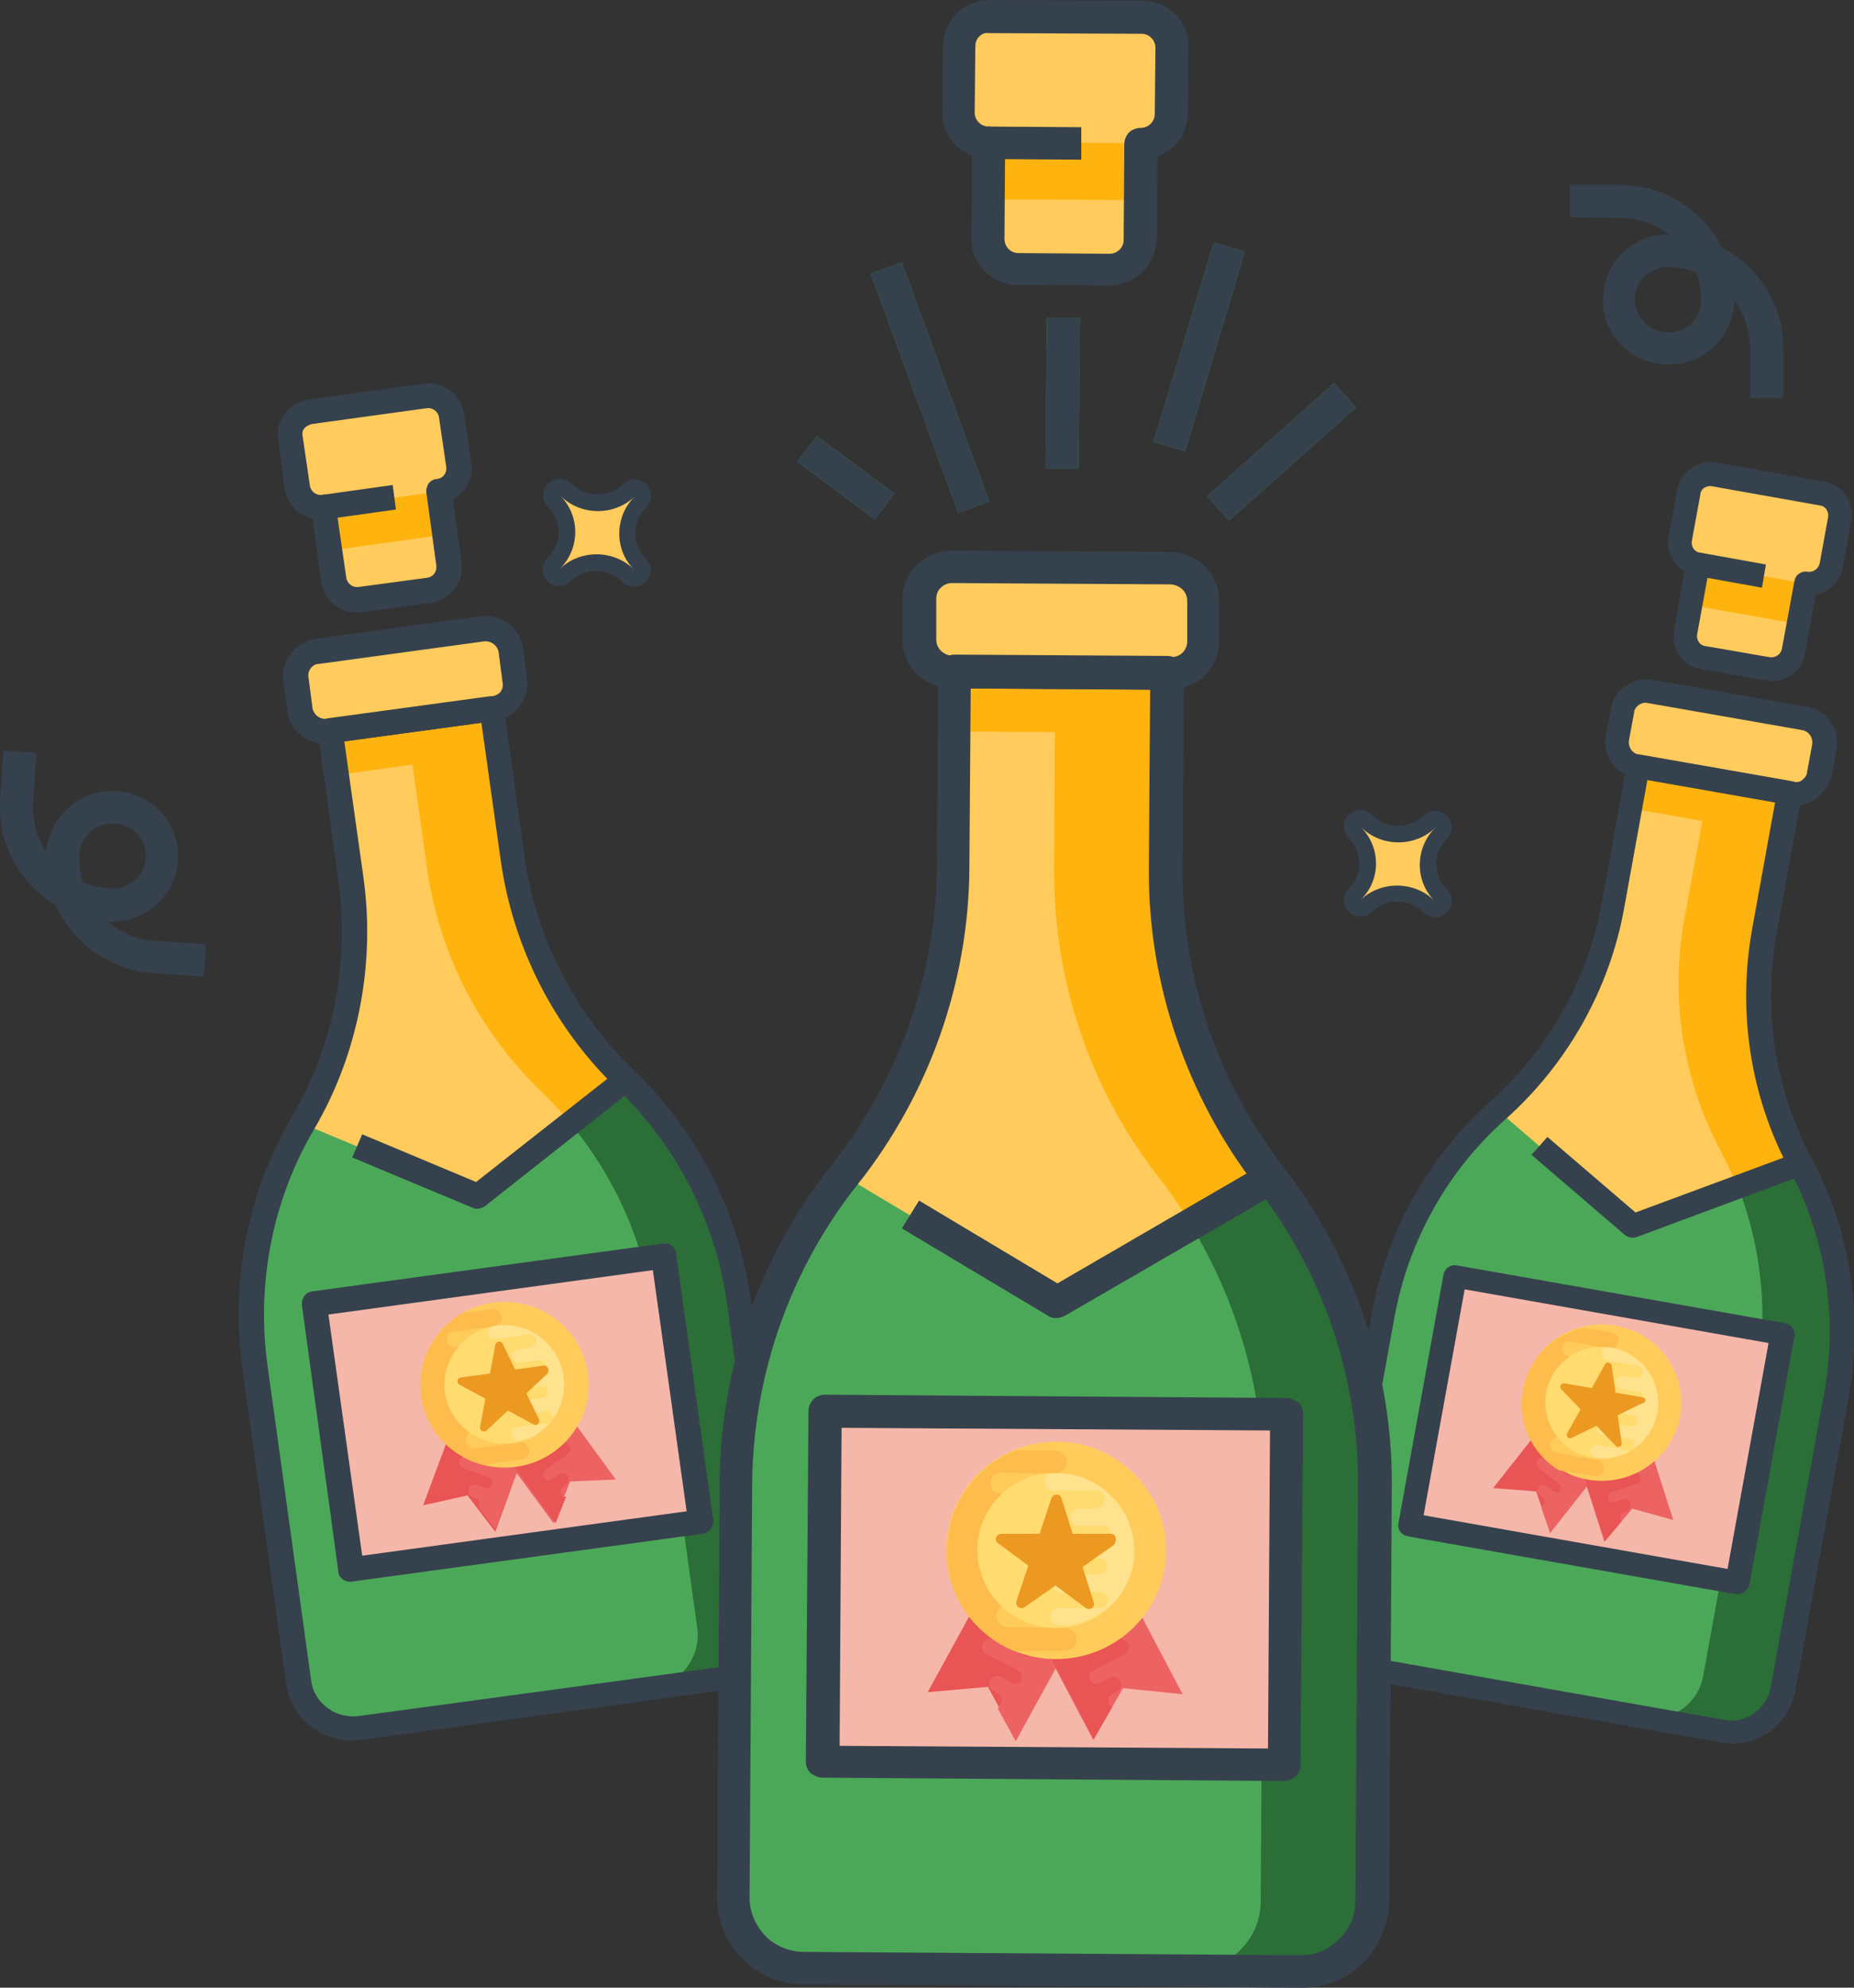 <?xml version="1.0" encoding="utf-8"?>
<!-- Generator: Adobe Illustrator 25.0.0, SVG Export Plug-In . SVG Version: 6.00 Build 0)  -->
<svg version="1.1" id="Layer_1" xmlns="http://www.w3.org/2000/svg" xmlns:xlink="http://www.w3.org/1999/xlink" x="0px" y="0px"
	 viewBox="0 0 280 300" style="enable-background:new 0 0 280 300;" xml:space="preserve">
<rect x="0" y="0" width="280" height="300" fill="#333333" stroke="none"/>
<style type="text/css">
	.st0{fill:#FFCB5C;}
	.st1{fill:#FFB30F;}
	.st2{fill:#4CA859;}
	.st3{fill:#2B6E37;}
	.st4{fill:#F5B7A9;}
	.st5{fill:#35414D;}
	.st6{fill:#E95454;}
	.st7{fill:#ED6362;}
	.st8{fill:#FFCC5B;}
	.st9{fill:#FDBC4B;}
	.st10{fill:#FFDB70;}
	.st11{opacity:0.2;fill:#FFFFFF;enable-background:new    ;}
	.st12{fill:#EC9922;}
	.st13{fill:#399349;}
</style>
<g>
	<g>
		<path id="XMLID_138_" class="st0" d="M266.4,140.7l3.8-21l-22.8-4l-3.8,21c-2.2,11.9-8.3,22.8-17.4,30.9
			c-9.1,8.1-15.2,19-17.4,30.9l-8.1,44.6c-0.8,4.1,2,8.1,6.2,8.9l53.2,9.4c4.2,0.7,8.2-2,9-6.2l8.1-44.6c2.2-11.9,0.3-24.2-5.4-35
			C266.2,164.9,264.2,152.6,266.4,140.7L266.4,140.7z"/>
		<path id="XMLID_137_" class="st1" d="M249.4,104.4l-3.2,17.6l10.9,1.9l-2.7,14.7c-2.2,11.9-0.3,24.2,5.4,35
			c5.7,10.7,7.6,23,5.4,35l-8.1,44.6c-0.8,4.1-4.8,6.9-9,6.2l12,2.1c4.2,0.7,8.2-2,9-6.2l8.1-44.6c2.2-11.9,0.3-24.2-5.4-35
			c-5.7-10.7-7.6-23-5.4-35L269,126l1.2-6.4l2-11.3L249.4,104.4z"/>
		<path id="XMLID_136_" class="st2" d="M208.8,198.5l-8.1,44.6c-0.8,4.1,2,8.1,6.2,8.9l53.2,9.4c4.2,0.7,8.2-2,9-6.2l8.1-44.6
			c2.2-11.9,0.3-24.2-5.4-35l-25.3,9.4l-20.4-17.5C217.1,175.7,211,186.6,208.8,198.5L208.8,198.5z"/>
		<path id="XMLID_135_" class="st3" d="M265.3,208.5l-8.1,44.6c-0.8,4.1-4.8,6.9-9,6.2l12,2.1c4.2,0.7,8.2-2,9-6.2l8.1-44.6
			c2.2-11.9,0.3-24.2-5.4-35l-9.4,3.5C266.1,188.5,267.1,198.6,265.3,208.5L265.3,208.5z"/>
		<path id="XMLID_134_" class="st4" d="M219.7,192.5l49.5,8.7l-6.8,37.5l-49.5-8.7L219.7,192.5z"/>
		<path id="XMLID_133_" class="st0" d="M275.2,74.5l-16.3-2.9c-1.8-0.3-3.5,0.9-3.8,2.6l-1.3,7.1c-0.3,1.8,0.9,3.5,2.7,3.8
			l-1.9,10.3c-0.3,1.8,0.9,3.5,2.7,3.8l9.8,1.7c1.8,0.3,3.5-0.9,3.8-2.6l1.9-10.3c1.8,0.3,3.5-0.9,3.8-2.6l1.3-7.1
			C278.2,76.5,277,74.8,275.2,74.5z"/>
		<path id="XMLID_132_" class="st1" d="M256.4,85.2l16.3,2.9l-1.1,6.1l-16.3-2.9L256.4,85.2z"/>
		<path id="XMLID_131_" class="st0" d="M270.5,119.7l-23.4-4.1c-2-0.3-3.2-2.2-2.9-4.1l0.8-4.3c0.3-1.9,2.2-3.2,4.2-2.9l23.4,4.1
			c2,0.3,3.2,2.2,2.9,4.1l-0.8,4.3C274.3,118.8,272.4,120.1,270.5,119.7z"/>
		<g id="XMLID_122_">
			<g id="XMLID_129_">
				<path id="XMLID_130_" class="st5" d="M267.1,261.5c-2.1,1.4-4.6,2-7.1,1.5l-53.3-9.4c-2.5-0.4-4.7-1.8-6.1-3.9
					c-1.5-2.1-2-4.6-1.5-7l8.1-44.6c2.2-12.3,8.6-23.6,17.9-31.9c8.8-7.8,14.7-18.4,16.8-29.9l3.8-21c0.2-1,1.1-1.6,2.1-1.4l22.8,4
					c1,0.2,1.6,1.1,1.5,2.1l-3.8,21c-2.1,11.5-0.2,23.5,5.3,33.8c5.9,11,7.8,23.8,5.6,36.1l-8.1,44.6
					C270.5,257.9,269.1,260.1,267.1,261.5L267.1,261.5z M248.8,117.7l-3.5,19.3c-2.2,12.3-8.6,23.6-17.9,31.9
					c-8.8,7.8-14.7,18.4-16.8,29.9l-8.1,44.6c-0.3,1.5,0.1,3.1,1,4.4c0.9,1.3,2.3,2.2,3.8,2.4l53.2,9.4c1.6,0.3,3.1-0.1,4.4-1
					s2.2-2.2,2.5-3.8l8.1-44.6c2.1-11.5,0.2-23.5-5.3-33.8c-5.9-11-7.8-23.8-5.6-36.1l3.5-19.3L248.8,117.7z"/>
			</g>
			<g id="XMLID_127_">
				<path id="XMLID_128_" class="st5" d="M274.2,120.6c-1.1,0.8-2.6,1.1-4,0.9l-23.3-4.1c-2.9-0.5-4.9-3.3-4.4-6.2l0.8-4.3
					c0.5-2.9,3.4-4.8,6.3-4.3l23.4,4.1c2.9,0.5,4.9,3.3,4.4,6.2l-0.8,4.3C276.1,118.6,275.3,119.8,274.2,120.6z M247.5,106.4
					c-0.4,0.3-0.7,0.7-0.7,1.1l-0.8,4.3c-0.1,1,0.5,1.9,1.5,2.1l23.4,4.1c0.5,0.1,1,0,1.3-0.3c0.4-0.3,0.7-0.7,0.7-1.1l0.8-4.3
					c0.1-1-0.5-1.9-1.5-2.1l-23.4-4.1C248.4,106,247.9,106.1,247.5,106.4z"/>
			</g>
			<g id="XMLID_125_">
				<path id="XMLID_126_" class="st5" d="M263.4,240.3c-0.4,0.3-0.9,0.4-1.3,0.3l-49.4-8.7c-0.5-0.1-0.9-0.3-1.2-0.7
					c-0.3-0.4-0.4-0.9-0.3-1.3l6.8-37.5c0.2-1,1.1-1.6,2.1-1.4l49.4,8.7c0.5,0.1,0.9,0.3,1.2,0.7s0.4,0.9,0.3,1.3l-6.8,37.5
					C264.1,239.6,263.8,240,263.4,240.3z M215,228.7l45.9,8.1l6.2-34.1l-45.9-8.1L215,228.7z"/>
			</g>
			<g id="XMLID_123_">
				<path id="XMLID_124_" class="st5" d="M272.5,177.3l-25.3,9.4c-0.6,0.2-1.3,0.1-1.8-0.3l-14.1-12.1l2.4-2.7L247,183l24.3-9
					L272.5,177.3z"/>
			</g>
		</g>
		<g id="XMLID_120_">
			<path id="XMLID_121_" class="st5" d="M270.5,101.9c-1.1,0.7-2.4,1.1-3.8,0.8l-9.8-1.7c-2.8-0.5-4.6-3.1-4.1-5.9l1.6-8.9
				c-1.8-1-2.8-3.1-2.4-5.2l1.3-7.1c0.5-2.7,3.2-4.6,5.9-4.1l16.3,2.9c2.8,0.5,4.6,3.1,4.1,5.9l-1.3,7.1c-0.4,2.1-2.1,3.7-4.1,4.1
				l-1.6,8.9C272.4,100,271.6,101.2,270.5,101.9z M257.4,73.6c-0.3,0.2-0.6,0.6-0.6,1l-1.3,7.1c-0.1,0.8,0.4,1.6,1.2,1.7
				c0.5,0.1,0.9,0.3,1.2,0.7c0.3,0.4,0.4,0.9,0.3,1.3l-1.9,10.4c-0.1,0.8,0.4,1.6,1.2,1.7l9.8,1.7c0.8,0.1,1.6-0.4,1.8-1.2l1.9-10.3
				c0.1-0.4,0.3-0.9,0.7-1.1c0.4-0.3,0.9-0.4,1.3-0.3c0.8,0.1,1.6-0.4,1.8-1.2l1.3-7.1c0.1-0.8-0.4-1.6-1.2-1.7l-16.3-2.9
				C258.2,73.3,257.8,73.4,257.4,73.6z"/>
		</g>
		<g id="XMLID_118_">
			<path id="XMLID_119_" class="st5" d="M256.7,83.4l10,1.8l-0.6,3.5l-10-1.8L256.7,83.4z"/>
		</g>
		<g>
			<polygon class="st6" points="234.9,212.7 225.5,224.6 232,225.1 234.1,231.2 243.5,219.4 			"/>
			<g>
				<path class="st7" d="M233.1,227.1c0.3-0.4,0.2-0.9-0.2-1.2l-0.4-0.3c-0.4-0.3-0.4-0.8-0.1-1.2c0.3-0.4,0.9-0.4,1.2-0.1l1,0.8
					c0.3,0.2,0.8,0.2,1-0.1l0,0c0.3-0.3,0.2-0.8-0.1-1l-3.1-2.4c-0.4-0.3-0.5-0.8-0.2-1.2c0.3-0.4,0.9-0.5,1.3-0.2l2.9,2.2
					c0.3,0.2,0.8,0.2,1-0.1l0,0l0,0c0.3-0.3,0.2-0.8-0.1-1.1l-1.6-1.2c-0.4-0.3-0.5-0.8-0.2-1.2c0.3-0.4,0.9-0.5,1.3-0.2l1.8,1.4
					c0.3,0.3,0.8,0.2,1.1-0.2c0,0,0,0,0,0c0,0,0,0,0,0c0.3-0.3,0.2-0.8-0.1-1.1l-1.9-1.5c-0.4-0.3-0.5-0.8-0.2-1.2
					c0.3-0.4,0.9-0.5,1.3-0.2l4.7,3.7l-9.4,11.9l-1.3-3.8C232.9,227.3,233,227.2,233.1,227.1z"/>
				<polygon class="st7" points="248.1,215 252.7,229.4 246.5,227.7 242.3,232.7 237.7,218.3 				"/>
			</g>
			<path class="st6" d="M244.7,229.2c-0.1-0.5,0.2-0.9,0.6-1.1l0.4-0.1c0.4-0.2,0.7-0.6,0.5-1.1c-0.1-0.5-0.6-0.7-1.1-0.6l-1.3,0.4
				c-0.4,0.1-0.8-0.1-0.9-0.5l0-0.1c-0.1-0.4,0.1-0.8,0.4-0.9l3.8-1.2c0.5-0.1,0.8-0.6,0.6-1.1c-0.1-0.5-0.6-0.8-1.1-0.6l-3.5,1.1
				c-0.4,0.1-0.8-0.1-0.9-0.5l0,0l0,0c-0.1-0.4,0.1-0.8,0.5-1l2-0.6c0.5-0.1,0.8-0.6,0.6-1.1c-0.1-0.5-0.6-0.8-1.1-0.6l-2.2,0.7
				c-0.4,0.1-0.8-0.1-0.9-0.5c0,0,0,0,0,0c0,0,0,0,0,0c-0.1-0.4,0.1-0.8,0.5-1l2.3-0.7c0.5-0.1,0.7-0.6,0.6-1.1
				c-0.1-0.5-0.6-0.8-1.1-0.6l-5.7,1.8l4.7,14.4l2.6-3.1C244.8,229.4,244.7,229.3,244.7,229.2z"/>
			<ellipse class="st8" cx="241.9" cy="211.7" rx="12" ry="11.8"/>
			<path class="st9" d="M243.7,210.7l-7.5-1.3c-0.6-0.1-1-0.7-0.9-1.2l0-0.1l0,0c0.1-0.6,0.7-1,1.3-0.9l5.2,0.9
				c0.7,0.1,1.4-0.3,1.5-0.9c0.2-0.7-0.3-1.4-1-1.5l-5.5-1c-0.6-0.1-1-0.7-0.8-1.3c0,0,0,0,0,0s0,0,0,0c0.1-0.6,0.6-1,1.2-0.9l5.7,1
				c0.7,0.1,1.4-0.3,1.5-0.9c0.2-0.7-0.3-1.4-1-1.5l-4.2-0.7c-4.6,1-8.4,4.6-9.2,9.5c-0.9,4.9,1.4,9.5,5.4,12l5.3,0.9
				c0.7,0.1,1.4-0.3,1.5-0.9c0.2-0.7-0.3-1.4-1-1.5l-6.1-1.1c-0.7-0.1-1.2-0.8-1-1.5c0.2-0.7,0.9-1.1,1.5-0.9l2.4,0.4
				c0.7,0.1,1.3-0.3,1.4-1c0.1-0.7-0.3-1.3-1-1.5l-3.6-0.6c-0.6-0.1-1-0.7-0.9-1.2l0-0.1c0.1-0.6,0.6-1,1.2-0.9l7.9,1.4
				c0.7,0.1,1.4-0.3,1.5-0.9C244.9,211.5,244.4,210.8,243.7,210.7z"/>
			<path class="st10" d="M240.4,220c-4.6-0.8-7.7-5.2-6.9-9.8c0.8-4.6,5.3-7.6,9.9-6.8c4.6,0.8,7.7,5.2,6.9,9.8
				C249.4,217.8,245,220.8,240.4,220z"/>
			<path class="st11" d="M250.3,213.2c0.8-4.4-2.1-8.6-6.4-9.7l-0.8-0.1c-0.5-0.1-1,0.2-1.2,0.7c-0.1,0.5,0.2,1.1,0.8,1.2l4.6,0.8
				c0.5,0.1,0.9,0.6,0.8,1.2c-0.1,0.5-0.7,0.8-1.2,0.7l-1.8-0.3c-0.5-0.1-1,0.3-1.1,0.8c-0.1,0.5,0.3,1,0.8,1.1l2.7,0.5
				c0.4,0.1,0.7,0.5,0.7,0.9l0,0.1c0,0.4-0.5,0.7-0.9,0.7l-6-1.1c-0.5-0.1-1.1,0.2-1.2,0.7c-0.1,0.5,0.2,1.1,0.8,1.2l5.7,1
				c0.4,0.1,0.7,0.5,0.7,0.9l0,0.1l0,0c-0.1,0.5-0.5,0.8-1,0.7l-3.9-0.7c-0.5-0.1-1.1,0.2-1.2,0.7c-0.1,0.5,0.2,1.1,0.8,1.2l4.2,0.7
				c0.5,0.1,0.7,0.5,0.6,1c0,0,0,0,0,0s0,0,0,0c-0.1,0.5-0.5,0.8-1,0.7l-4.4-0.8c-0.5-0.1-1,0.2-1.2,0.7c-0.1,0.5,0.2,1.1,0.8,1.2
				l1.2,0.2C246.1,220,249.6,217.2,250.3,213.2z"/>
			<path class="st12" d="M248.1,210.9l-4.1-0.7l-0.6-4.1c-0.1-0.5-0.8-0.6-1-0.2l-2,3.6l-4.1-0.7c-0.5-0.1-0.9,0.5-0.5,0.9l2.9,3
				l-2,3.6c-0.3,0.5,0.2,1,0.7,0.7l3.7-1.8l2.9,3c0.4,0.4,1,0.1,0.9-0.5l-0.6-4.1l3.7-1.8C248.7,211.7,248.6,211,248.1,210.9z"/>
		</g>
	</g>
	<g>
		<path id="XMLID_117_" class="st0" d="M77.3,129.4l-3.1-22.5l-24.3,3.4l3.1,22.5c1.8,12.7-0.8,25.7-7.3,36.8
			c-6.5,11.1-9,24.1-7.3,36.8l6.6,47.6c0.6,4.4,4.8,7.5,9.2,6.9l56.8-7.7c4.5-0.6,7.6-4.7,7-9.1l-6.6-47.6
			c-1.8-12.7-7.8-24.5-17.1-33.5C85.1,153.9,79.1,142.1,77.3,129.4L77.3,129.4z"/>
		<path id="XMLID_116_" class="st1" d="M48.1,98.2l2.6,18.8l11.6-1.6l2.2,15.7c1.8,12.7,7.8,24.5,17.1,33.5
			c9.3,9,15.3,20.7,17.1,33.5l6.6,47.6c0.6,4.4-2.5,8.5-7,9.1l12.8-1.7c4.5-0.6,7.6-4.7,7-9.1l-6.6-47.6
			c-1.8-12.7-7.8-24.5-17.1-33.5s-15.3-20.7-17.1-33.5l-2.2-15.7l-1-6.8l-1.7-12L48.1,98.2z"/>
		<path id="XMLID_115_" class="st2" d="M38.5,206.3l6.6,47.6c0.6,4.4,4.8,7.5,9.2,6.9l56.8-7.7c4.5-0.6,7.6-4.7,7-9.1l-6.6-47.6
			c-1.8-12.7-7.8-24.5-17.1-33.5l-22.3,17.7l-26.4-11C39.2,180.7,36.6,193.6,38.5,206.3L38.5,206.3z"/>
		<path id="XMLID_114_" class="st3" d="M98.7,198.1l6.6,47.6c0.6,4.4-2.5,8.5-7,9.1l12.8-1.7c4.5-0.6,7.6-4.7,7-9.1l-6.6-47.6
			c-1.8-12.7-7.8-24.5-17.1-33.5l-8.3,6.6C92.9,177.7,97.3,187.6,98.7,198.1L98.7,198.1z"/>
		<path id="XMLID_113_" class="st4" d="M47.4,196.7l52.8-7.2l5.6,40.1L53,236.8L47.4,196.7z"/>
		<path id="XMLID_112_" class="st0" d="M64.2,59.8l-17.4,2.4c-1.9,0.3-3.3,2-3,3.9l1,7.6c0.3,1.9,2,3.2,3.9,3l1.5,11
			c0.3,1.9,2,3.2,3.9,3l10.5-1.4c1.9-0.3,3.3-2,3-3.9l-1.5-11c1.9-0.3,3.3-2,3-3.9l-1.1-7.5C67.9,60.9,66.2,59.5,64.2,59.8z"/>
		<path id="XMLID_111_" class="st1" d="M48.8,76.6l17.4-2.4l0.9,6.5l-17.4,2.4L48.8,76.6z"/>
		<path id="XMLID_110_" class="st0" d="M74.5,106.9l-24.9,3.4c-2.1,0.3-4-1.1-4.3-3.2l-0.6-4.6c-0.3-2.1,1.2-3.9,3.2-4.2l24.9-3.4
			c2.1-0.3,4,1.1,4.3,3.2l0.6,4.6C78,104.7,76.6,106.6,74.5,106.9z"/>
		<g id="XMLID_101_">
			<g id="XMLID_108_">
				<path id="XMLID_109_" class="st5" d="M118.1,251c-1.6,2.1-4,3.5-6.7,3.8l-56.8,7.8c-2.7,0.4-5.3-0.3-7.5-1.9
					c-2.2-1.6-3.5-4-3.9-6.6l-6.6-47.6c-1.8-13.1,0.8-26.6,7.5-38c6.3-10.7,8.7-23.4,7-35.6L48,110.5c-0.1-1.1,0.6-2,1.6-2.1
					l24.3-3.3c1.1-0.1,2,0.6,2.2,1.6l3.1,22.5c1.7,12.2,7.6,23.8,16.6,32.4c9.6,9.2,15.8,21.5,17.6,34.6l6.6,47.6
					C120.4,246.3,119.7,248.9,118.1,251L118.1,251z M52,111.9l2.9,20.6c1.8,13.1-0.8,26.6-7.5,38c-6.3,10.7-8.7,23.4-7,35.6
					l6.6,47.6c0.2,1.6,1.1,3.1,2.5,4.1c1.3,1,3,1.4,4.7,1.2l56.8-7.7c1.7-0.2,3.1-1.1,4.2-2.4c1-1.3,1.5-3,1.2-4.6l-6.6-47.6
					c-1.7-12.2-7.6-23.8-16.6-32.4c-9.6-9.2-15.8-21.5-17.6-34.6l-2.9-20.6L52,111.9z"/>
			</g>
			<g id="XMLID_106_">
				<path id="XMLID_107_" class="st5" d="M78.5,106.6c-0.9,1.1-2.2,2-3.8,2.2l-24.9,3.4c-3.1,0.4-6-1.8-6.4-4.8l-0.6-4.6
					c-0.4-3.1,1.8-5.9,4.9-6.4L72.6,93c3.1-0.4,6,1.8,6.4,4.8l0.6,4.6C79.8,104,79.4,105.4,78.5,106.6z M46.9,100.9
					c-0.3,0.4-0.4,0.9-0.3,1.4l0.6,4.6c0.2,1,1.1,1.7,2.2,1.6l24.9-3.4c0.5-0.1,1-0.3,1.3-0.7c0.3-0.4,0.4-0.9,0.3-1.4l-0.6-4.6
					c-0.2-1-1.1-1.7-2.2-1.6l-24.9,3.4C47.6,100.2,47.2,100.5,46.9,100.9z"/>
			</g>
			<g id="XMLID_104_">
				<path id="XMLID_105_" class="st5" d="M107.3,230.8c-0.3,0.4-0.8,0.7-1.3,0.7l-52.8,7.2c-0.5,0.1-1,0-1.4-0.3
					c-0.4-0.3-0.7-0.7-0.7-1.2L45.6,197c-0.1-1.1,0.6-2,1.6-2.1l52.8-7.2c0.5-0.1,1,0,1.4,0.3s0.7,0.7,0.7,1.2l5.6,40.1
					C107.8,229.9,107.6,230.4,107.3,230.8z M54.7,234.8l49-6.7l-5.1-36.4l-49,6.7L54.7,234.8z"/>
			</g>
			<g id="XMLID_102_">
				<path id="XMLID_103_" class="st5" d="M95.6,164.4L73.3,182c-0.6,0.4-1.3,0.6-1.9,0.3l-18.2-7.6l1.5-3.5l17.2,7.2l21.5-16.9
					L95.6,164.4z"/>
			</g>
		</g>
		<g id="XMLID_99_">
			<path id="XMLID_100_" class="st5" d="M68.6,88.9C67.8,90,66.5,90.8,65,91l-10.4,1.4c-2.9,0.4-5.7-1.7-6.1-4.6l-1.3-9.5
				c-2.1-0.5-3.8-2.2-4.2-4.5L42,66.3c-0.4-2.9,1.7-5.6,4.6-6L64,57.9c2.9-0.4,5.7,1.7,6.1,4.6l1.1,7.5c0.3,2.3-0.9,4.4-2.8,5.4
				l1.3,9.5C69.9,86.4,69.5,87.8,68.6,88.9z M46,64.6c-0.3,0.3-0.4,0.8-0.3,1.2l1.1,7.5c0.1,0.8,0.9,1.5,1.8,1.4
				c0.5-0.1,1,0,1.4,0.3c0.4,0.3,0.7,0.7,0.7,1.2l1.6,11c0.1,0.8,0.9,1.5,1.8,1.4l10.4-1.4c0.9-0.1,1.5-0.9,1.4-1.8l-1.5-11
				c-0.1-0.5,0.1-1,0.3-1.4c0.3-0.4,0.8-0.7,1.3-0.7c0.9-0.1,1.5-0.9,1.4-1.8L66.3,63c-0.1-0.8-0.9-1.5-1.8-1.4L47.1,64
				C46.7,64.1,46.3,64.3,46,64.6z"/>
		</g>
		<g id="XMLID_97_">
			<path id="XMLID_98_" class="st5" d="M48.6,74.7l10.7-1.5l0.5,3.7l-10.7,1.5L48.6,74.7z"/>
		</g>
		<g>
			<polygon class="st6" points="69.5,212.2 63.9,227.2 70.6,225.7 74.8,231.2 80.3,216.1 			"/>
			<g>
				<path class="st7" d="M72.4,227.3c0.1-0.5-0.1-1-0.6-1.2l-0.5-0.2c-0.5-0.2-0.7-0.7-0.5-1.2c0.2-0.5,0.7-0.7,1.2-0.6l1.3,0.5
					c0.4,0.1,0.9-0.1,1-0.5l0-0.1c0.2-0.4,0-0.8-0.4-1l-3.9-1.4c-0.5-0.2-0.8-0.7-0.6-1.2c0.2-0.5,0.7-0.8,1.2-0.6l3.6,1.3
					c0.4,0.1,0.9-0.1,1-0.5l0-0.1l0,0c0.2-0.4-0.1-0.9-0.5-1l-2-0.7c-0.5-0.2-0.8-0.7-0.6-1.2c0.2-0.5,0.7-0.8,1.2-0.6l2.3,0.8
					c0.4,0.2,0.9-0.1,1-0.5c0,0,0,0,0,0c0,0,0,0,0,0c0.2-0.4,0-0.9-0.4-1l-2.4-0.9c-0.5-0.2-0.8-0.7-0.6-1.2
					c0.2-0.5,0.7-0.8,1.2-0.6l6,2.2l-5.6,15l-2.6-3.4C72.3,227.6,72.4,227.5,72.4,227.3z"/>
				<polygon class="st7" points="83.5,210.3 93,223.3 86.1,223.6 83.6,229.9 74.1,217 				"/>
			</g>
			<path class="st6" d="M84.8,225.6c-0.3-0.4-0.1-1,0.3-1.3l0.4-0.3c0.4-0.3,0.5-0.9,0.2-1.3c-0.3-0.4-0.9-0.5-1.3-0.2l-1.1,0.8
				c-0.4,0.2-0.8,0.2-1.1-0.2l0-0.1c-0.3-0.3-0.2-0.8,0.1-1.1l3.4-2.4c0.4-0.3,0.6-0.9,0.3-1.3c-0.3-0.4-0.9-0.6-1.3-0.2l-3.1,2.2
				c-0.4,0.2-0.8,0.2-1.1-0.2l0,0l0,0c-0.3-0.4-0.2-0.9,0.2-1.1l1.8-1.3c0.4-0.3,0.6-0.9,0.3-1.3c-0.3-0.4-0.9-0.6-1.3-0.2l-2,1.4
				c-0.4,0.3-0.9,0.2-1.1-0.2c0,0,0,0,0,0c0,0,0,0,0,0c-0.3-0.4-0.2-0.9,0.1-1.1l2.1-1.5c0.4-0.3,0.6-0.9,0.3-1.3
				c-0.3-0.4-0.9-0.6-1.3-0.2l-5.2,3.7l9.5,13l1.6-4C85,225.9,84.9,225.8,84.8,225.6z"/>
			<ellipse class="st8" cx="76.2" cy="209" rx="12.7" ry="12.5"/>
			<path class="st9" d="M77.7,207.3l-8,1.1c-0.6,0.1-1.2-0.3-1.3-1l0-0.1l0,0c-0.1-0.6,0.4-1.2,1-1.3l5.5-0.8
				c0.7-0.1,1.3-0.7,1.2-1.5c-0.1-0.8-0.8-1.3-1.5-1.2l-5.8,0.8c-0.6,0.1-1.2-0.4-1.3-1c0,0,0,0,0,0c0,0,0,0,0,0
				c-0.1-0.6,0.3-1.2,1-1.3l6.1-0.8c0.7-0.1,1.3-0.7,1.2-1.4c-0.1-0.8-0.8-1.3-1.5-1.2l-4.5,0.6c-4.3,2.5-6.9,7.4-6.2,12.5
				c0.7,5.2,4.6,9.2,9.4,10.4l5.7-0.8c0.7-0.1,1.3-0.7,1.2-1.4c-0.1-0.8-0.8-1.3-1.5-1.2l-6.5,0.9c-0.8,0.1-1.5-0.4-1.5-1.2
				c-0.1-0.7,0.5-1.3,1.2-1.4l2.5-0.3c0.7-0.1,1.2-0.8,1.1-1.5c-0.1-0.7-0.8-1.2-1.5-1.1l-3.8,0.5c-0.6,0.1-1.2-0.3-1.3-1l0-0.1
				c-0.1-0.6,0.3-1.2,0.9-1.3L78,210c0.7-0.1,1.3-0.7,1.2-1.4C79.1,207.7,78.4,207.2,77.7,207.3z"/>
			<path class="st10" d="M77.4,217.8c-4.9,0.7-9.5-2.8-10.2-7.6s2.8-9.4,7.7-10.1c4.9-0.7,9.5,2.8,10.2,7.6S82.4,217.1,77.4,217.8z"
				/>
			<path class="st11" d="M85.1,207.7c-0.7-4.7-4.9-8.1-9.7-7.7l-0.8,0.1c-0.6,0.1-1,0.6-0.9,1.1c0.1,0.6,0.6,1,1.2,0.9l4.9-0.7
				c0.6-0.1,1.1,0.3,1.2,0.9c0,0.5-0.4,1-0.9,1.1l-1.9,0.3c-0.5,0.1-0.9,0.6-0.9,1.1c0.1,0.6,0.6,0.9,1.2,0.9l2.9-0.4
				c0.5-0.1,0.9,0.3,1,0.7l0,0.1c0.1,0.5-0.2,0.9-0.7,1l-6.4,0.9c-0.6,0.1-1,0.6-0.9,1.1c0.1,0.6,0.6,1,1.2,0.9l6.1-0.8
				c0.5-0.1,0.9,0.3,1,0.7l0,0.1l0,0c0.1,0.5-0.3,0.9-0.8,1l-4.2,0.6c-0.6,0.1-1,0.6-0.9,1.1c0.1,0.6,0.6,1,1.2,0.9l4.5-0.6
				c0.5-0.1,0.9,0.3,1,0.8c0,0,0,0,0,0s0,0,0,0c0.1,0.5-0.2,0.9-0.7,1l-4.7,0.6c-0.6,0.1-1,0.6-0.9,1.1c0.1,0.6,0.6,1,1.2,0.9
				l1.2-0.2C83.2,216,85.7,212,85.1,207.7z"/>
			<path class="st12" d="M82.2,206.1l-4.4,0.6l-1.9-3.9c-0.2-0.5-1-0.4-1.1,0.2l-0.8,4.3l-4.4,0.6c-0.6,0.1-0.7,0.8-0.2,1.1l3.9,2.1
				l-0.8,4.3c-0.1,0.5,0.6,0.9,1,0.5l3.2-3l3.9,2.1c0.5,0.3,1-0.3,0.8-0.8l-1.9-3.9l3.2-3C83,206.7,82.7,206.1,82.2,206.1z"/>
		</g>
	</g>
	<g>
		<g id="XMLID_95_">
			<path id="XMLID_96_" class="st5" d="M97.5,87.8c-1,1-2.5,1-3.5,0c-2.1-2.1-5.6-2.2-7.8-0.1c-1,1-2.5,1-3.5,0s-1-2.5,0-3.5
				c2.2-2.1,2.2-5.5,0.1-7.7c-1-1-1-2.5,0-3.5c1-1,2.5-1,3.5,0c2.1,2.1,5.6,2.2,7.8,0.1c1-1,2.5-1,3.5,0c1,1,1,2.5,0,3.5
				c-2.2,2.1-2.2,5.5-0.1,7.7C98.6,85.3,98.5,86.8,97.5,87.8z M89.3,81.2c0.6-0.1,1.1-0.1,1.7,0c-0.1-0.6-0.1-1.1,0-1.7
				c-0.6,0.1-1.1,0.1-1.7,0C89.4,80.1,89.4,80.7,89.3,81.2z"/>
		</g>
		<g id="XMLID_92_">
			<g id="XMLID_93_">
				<path class="st5" d="M218.5,137.7c-1,1-2.5,1-3.5,0c-2.1-2.1-5.6-2.2-7.8-0.1c-1,1-2.5,1-3.5,0c-1-1-1-2.5,0-3.5l0,0
					c2.1-2.1,2.1-5.5,0-7.6c-1-1-1-2.5,0-3.5s2.5-1,3.5,0c2.1,2.1,5.6,2.2,7.8,0.1c1-1,2.5-1,3.5,0c1,1,1,2.5,0,3.5l0,0
					c-2.1,2.1-2.1,5.5,0,7.6C219.5,135.2,219.5,136.8,218.5,137.7z M210.3,131.2c0.6-0.1,1.1-0.1,1.7,0c-0.1-0.6-0.1-1.1,0-1.7
					c-0.6,0.1-1.1,0.1-1.7,0C210.3,130.1,210.3,130.6,210.3,131.2z"/>
			</g>
		</g>
		<g id="XMLID_71_">
			<path id="XMLID_91_" class="st0" d="M176.1,131.2l0.2-29.7l-32.1-0.1l-0.2,29.7c-0.1,16.8-5.9,33.1-16.4,46.3
				c-10.5,13.2-16.3,29.5-16.4,46.3l-0.4,62.8c0,5.8,4.7,10.6,10.6,10.7l75,0.5c5.9,0,10.7-4.7,10.8-10.5l0.4-62.8
				c0.1-16.8-5.4-33.2-15.8-46.5C181.5,164.4,176,148.1,176.1,131.2L176.1,131.2z"/>
			<path id="XMLID_90_" class="st1" d="M144.2,85.5l-0.2,24.9l15.3,0.1l-0.1,20.7c-0.1,16.8,5.4,33.2,15.8,46.5s15.9,29.7,15.8,46.5
				l-0.4,62.8c0,5.8-4.9,10.5-10.8,10.5l16.8,0.1c5.9,0,10.7-4.7,10.8-10.5l0.4-62.8c0.1-16.8-5.4-33.2-15.8-46.5
				s-15.9-29.7-15.8-46.5l0.1-20.7l0.1-9l0.1-15.9L144.2,85.5z"/>
			<path id="XMLID_89_" class="st2" d="M111.2,223.7l-0.4,62.8c0,5.8,4.7,10.6,10.6,10.7l75,0.5c5.9,0,10.7-4.7,10.8-10.5l0.4-62.8
				c0.1-16.8-5.4-33.2-15.8-46.5l-32.3,18.7l-32-19.1C117,190.6,111.2,206.9,111.2,223.7L111.2,223.7z"/>
			<path id="XMLID_88_" class="st3" d="M190.8,224.2l-0.4,62.8c0,5.8-4.9,10.5-10.8,10.5l16.8,0.1c5.9,0,10.7-4.7,10.8-10.5
				l0.4-62.8c0.1-16.8-5.4-33.2-15.8-46.5l-12,7C187,196.6,190.9,210.3,190.8,224.2L190.8,224.2z"/>
			<path id="XMLID_87_" class="st4" d="M124.6,212.9l69.7,0.5l-0.4,52.9l-69.7-0.5L124.6,212.9z"/>
			<g id="XMLID_85_">
				<path id="XMLID_86_" class="st13" d="M158.1,48l5,0l-0.2,22.7l-5,0L158.1,48z"/>
			</g>
			<g id="XMLID_83_">
				<path id="XMLID_84_" class="st13" d="M131.5,41.3l4.7-1.7l13.2,36.1l-4.7,1.7L131.5,41.3z"/>
			</g>
			<g id="XMLID_81_">
				<path id="XMLID_82_" class="st13" d="M183.3,36.6L188,38l-9,30.1l-4.8-1.4L183.3,36.6z"/>
			</g>
			<g id="XMLID_79_">
				<path id="XMLID_80_" class="st13" d="M182.3,74.9l19.2-17.1l3.3,3.7l-19.2,17.1L182.3,74.9z"/>
			</g>
			<g id="XMLID_77_">
				<path id="XMLID_78_" class="st13" d="M123.4,65.8l11.7,8.7l-3,3.9l-11.7-8.7L123.4,65.8z"/>
			</g>
			<path id="XMLID_76_" class="st0" d="M172.4,2.6l-23-0.1c-2.5,0-4.6,2-4.6,4.5l-0.1,10c0,2.5,2,4.5,4.6,4.6l-0.1,14.5
				c0,2.5,2,4.5,4.6,4.6l13.8,0.1c2.5,0,4.6-2,4.6-4.5l0.1-14.5c2.5,0,4.6-2,4.6-4.5l0.1-10C176.9,4.7,174.9,2.6,172.4,2.6z"/>
			<path id="XMLID_75_" class="st0" d="M84.6,74.8c3.1,3.1,8.2,3.1,11.3,0.1c-3.1,3-3.2,8.1-0.1,11.1c-3.1-3.1-8.2-3.1-11.3-0.1
				C87.6,82.9,87.7,77.9,84.6,74.8z"/>
			<path id="XMLID_74_" class="st1" d="M149.2,21.5l23,0.1l-0.1,8.6l-23-0.1L149.2,21.5z"/>
			<path id="XMLID_73_" class="st0" d="M176.7,101.6l-32.9-0.2c-2.7,0-5-2.2-4.9-4.9l0-6.1c0-2.7,2.3-4.9,5-4.9l32.9,0.2
				c2.7,0,5,2.2,4.9,4.9l0,6.1C181.7,99.4,179.4,101.6,176.7,101.6z"/>
			<path id="XMLID_72_" class="st0" d="M205.5,124.8c3.1,3.1,8.2,3.1,11.3,0.1c-3.1,3-3.2,8.1-0.1,11.1c-3.1-3.1-8.2-3.1-11.3-0.1
				C208.6,132.9,208.6,127.9,205.5,124.8z"/>
		</g>
		<g id="XMLID_47_">
			<g id="XMLID_69_">
				<path id="XMLID_70_" class="st5" d="M205.8,296.3c-2.5,2.5-5.8,3.8-9.4,3.7l-75-0.5c-3.5,0-6.9-1.4-9.3-3.9
					c-2.5-2.5-3.8-5.8-3.8-9.2l0.4-62.8c0.1-17.3,6.1-34.2,16.9-47.8c10.1-12.7,15.7-28.6,15.9-44.8l0.2-29.7c0-1.4,1.1-2.5,2.5-2.5
					l32.1,0.2c1.4,0,2.5,1.1,2.5,2.5l-0.2,29.7c-0.1,16.2,5.3,32.2,15.3,45c10.6,13.7,16.4,30.8,16.3,48l-0.4,62.8
					C209.7,290.5,208.3,293.8,205.8,296.3L205.8,296.3z M146.6,103.9l-0.2,27.1c-0.1,17.3-6.1,34.2-16.9,47.8
					c-10.1,12.7-15.7,28.6-15.9,44.8l-0.4,62.8c0,2.2,0.9,4.2,2.4,5.8c1.5,1.5,3.6,2.4,5.8,2.4l75,0.5c2.2,0,4.3-0.8,5.8-2.4
					c1.6-1.5,2.5-3.6,2.5-5.7l0.4-62.8c0.1-16.2-5.3-32.2-15.3-45c-10.6-13.7-16.4-30.8-16.3-48l0.2-27.1L146.6,103.9z"/>
			</g>
			<g id="XMLID_67_">
				<path id="XMLID_68_" class="st5" d="M181.9,102c-1.3,1.3-3.3,2.1-5.3,2.1l-32.9-0.2c-4.1,0-7.5-3.4-7.4-7.4l0-6.1
					c0-4,3.4-7.4,7.5-7.3l32.9,0.2c4.1,0,7.5,3.4,7.4,7.4l0,6.1C184.2,98.8,183.3,100.6,181.9,102z M142.1,88.7
					c-0.5,0.4-0.7,1.1-0.7,1.7l0,6.1c0,1.4,1.1,2.4,2.5,2.5l32.9,0.2c0.6,0,1.3-0.2,1.8-0.7s0.7-1.1,0.7-1.7l0-6.1
					c0-1.4-1.1-2.4-2.5-2.5L143.8,88C143.2,88,142.6,88.2,142.1,88.7z"/>
			</g>
			<g id="XMLID_65_">
				<path id="XMLID_66_" class="st5" d="M195.7,268.1c-0.5,0.4-1.1,0.7-1.8,0.7l-69.7-0.5c-0.6,0-1.3-0.3-1.8-0.7
					c-0.5-0.5-0.7-1.1-0.7-1.7l0.4-52.9c0-1.4,1.1-2.5,2.5-2.5l69.7,0.5c0.6,0,1.3,0.3,1.8,0.7c0.5,0.5,0.7,1.1,0.7,1.7l-0.4,52.9
					C196.5,267,196.1,267.6,195.7,268.1z M126.8,263.5l64.7,0.4l0.3-48l-64.7-0.4L126.8,263.5z"/>
			</g>
			<g id="XMLID_63_">
				<path id="XMLID_64_" class="st5" d="M193.1,179.9l-32.3,18.7c-0.8,0.4-1.8,0.5-2.5,0l-22.1-13.2l2.6-4.2l20.9,12.5l31-18
					L193.1,179.9z"/>
			</g>
			<g id="XMLID_61_">
				<path id="XMLID_62_" class="st5" d="M158.1,48l5,0l-0.2,22.7l-5,0L158.1,48z"/>
			</g>
			<g id="XMLID_59_">
				<path id="XMLID_60_" class="st5" d="M131.5,41.3l4.7-1.7l13.2,36.1l-4.7,1.7L131.5,41.3z"/>
			</g>
			<g id="XMLID_57_">
				<path id="XMLID_58_" class="st5" d="M183.3,36.6L188,38l-9,30.1l-4.8-1.4L183.3,36.6z"/>
			</g>
			<g id="XMLID_55_">
				<path id="XMLID_56_" class="st5" d="M182.3,74.9l19.2-17.1l3.3,3.7l-19.2,17.1L182.3,74.9z"/>
			</g>
			<g id="XMLID_48_">
				<path id="XMLID_54_" class="st5" d="M123.4,65.8l11.7,8.7l-3,3.9l-11.7-8.7L123.4,65.8z"/>
			</g>
		</g>
		<g id="XMLID_45_">
			<path id="XMLID_46_" class="st5" d="M172.5,41.1c-1.3,1.2-3.1,2-5.1,2l-13.7-0.1c-3.9,0-7.1-3.2-7-7l0.1-12.5
				c-2.7-1-4.6-3.6-4.5-6.6l0.1-10c0-3.8,3.3-7,7.1-6.9l23,0.1c3.9,0,7.1,3.2,7,7l-0.1,10c0,3-1.9,5.6-4.6,6.5l-0.1,12.5
				C174.6,38.1,173.8,39.9,172.5,41.1z M147.9,5.5c-0.4,0.4-0.6,0.9-0.6,1.5l-0.1,10c0,1.1,0.9,2.1,2.1,2.1c0.6,0,1.3,0.3,1.8,0.7
				c0.5,0.5,0.7,1.1,0.7,1.7l-0.1,14.6c0,1.1,0.9,2.1,2.1,2.1l13.8,0.1c1.1,0,2.1-0.9,2.1-2.1l0.1-14.5c0-0.6,0.3-1.3,0.7-1.7
				s1.1-0.7,1.8-0.7c1.1,0,2.1-0.9,2.1-2.1l0.1-10c0-1.1-0.9-2.1-2.1-2.1l-23-0.1C148.8,4.9,148.3,5.1,147.9,5.5z"/>
		</g>
		<g id="XMLID_43_">
			<path id="XMLID_44_" class="st5" d="M149.2,19.1l14.1,0.1l0,4.9L149.2,24L149.2,19.1z"/>
		</g>
		<g id="XMLID_41_">
			<path id="XMLID_42_" class="st5" d="M269.3,60.1l-5,0l0-7.4c0-2.7-0.8-5.3-2.4-7.4c0,2.6-1.1,5.1-2.9,6.9
				c-1.9,1.8-4.4,2.9-7.1,2.8c-2.7,0-5.2-1-7-2.9c-1.9-1.9-2.9-4.4-2.8-7c0-2.6,1.1-5.1,2.9-6.9c1.9-1.8,4.4-2.9,7.1-2.8
				c-2.1-1.6-4.7-2.5-7.5-2.5l-7.5-0.1l0-4.9l7.5,0c4.7,0,9,1.8,12.3,5.1c1.3,1.3,2.3,2.7,3.1,4.3c1.6,0.8,3,1.9,4.3,3.2
				c3.3,3.3,5.1,7.6,5,12.2L269.3,60.1z M248.4,41.7c-1,0.9-1.5,2.1-1.5,3.5c0,1.3,0.5,2.5,1.5,3.5c0.9,0.9,2.2,1.5,3.5,1.5
				c1.3,0,2.6-0.5,3.5-1.4c1-0.9,1.5-2.1,1.5-3.5c0-1.5-0.2-2.9-0.7-4.2c-1.3-0.5-2.8-0.7-4.3-0.8C250.6,40.3,249.3,40.8,248.4,41.7
				z"/>
		</g>
		<g id="XMLID_2_">
			<path id="XMLID_40_" class="st5" d="M30.8,147.4l-7.5-0.5c-6.7-0.4-12.3-4.6-14.9-10.3c-5.4-3.2-8.8-9.2-8.4-15.9l0.5-7.4l5,0.3
				L5,121.1c-0.2,2.8,0.6,5.4,2,7.5c0.4-5.4,5.1-9.5,10.6-9.2c5.5,0.3,9.7,5.1,9.3,10.5c-0.4,5.4-5.1,9.5-10.6,9.2
				c2,1.7,4.5,2.8,7.3,2.9l7.5,0.5L30.8,147.4z M12.5,133.1c1.3,0.6,2.7,0.9,4.2,1c2.7,0.2,5.1-1.9,5.3-4.6c0.2-2.7-1.9-5.1-4.7-5.2
				c-2.7-0.2-5.1,1.9-5.3,4.6C11.9,130.4,12.1,131.8,12.5,133.1z"/>
		</g>
		<g>
			<polygon class="st6" points="150.2,237 140.1,255.4 149.2,254.6 153.5,262.5 163.5,244.1 			"/>
			<g>
				<path class="st7" d="M151.2,257.1c0.3-0.6,0-1.3-0.6-1.6l-0.6-0.3c-0.6-0.3-0.8-1-0.5-1.6c0.3-0.6,1.1-0.8,1.7-0.5l1.6,0.9
					c0.5,0.3,1.1,0.1,1.4-0.4l0-0.1c0.3-0.5,0.1-1.1-0.4-1.3l-4.8-2.6c-0.6-0.3-0.9-1-0.6-1.6c0.3-0.6,1.1-0.9,1.7-0.5l4.5,2.4
					c0.5,0.3,1.1,0.1,1.4-0.4l0-0.1l0,0c0.3-0.5,0.1-1.2-0.4-1.4l-2.5-1.3c-0.6-0.3-0.9-1-0.6-1.6c0.3-0.6,1.1-0.9,1.7-0.5l2.8,1.5
					c0.5,0.3,1.1,0.1,1.4-0.5c0,0,0,0,0,0c0,0,0,0,0,0c0.3-0.5,0.1-1.1-0.4-1.4l-3-1.6c-0.6-0.3-0.9-1-0.6-1.6
					c0.3-0.6,1.1-0.9,1.7-0.5l7.4,3.9l-10.1,18.4l-2.7-4.9C150.9,257.5,151.1,257.3,151.2,257.1z"/>
				<polygon class="st7" points="168.8,237.1 178.6,255.7 169.6,254.8 165.1,262.6 155.3,244 				"/>
			</g>
			<path class="st6" d="M167.5,257.2c-0.3-0.6,0-1.3,0.6-1.6l0.6-0.3c0.6-0.3,0.8-1,0.5-1.6c-0.3-0.6-1.1-0.8-1.6-0.5l-1.6,0.8
				c-0.5,0.3-1.1,0.1-1.4-0.4l0-0.1c-0.3-0.5-0.1-1.1,0.4-1.3l4.8-2.5c0.6-0.3,0.9-1,0.6-1.6c-0.3-0.6-1.1-0.9-1.7-0.6l-4.5,2.3
				c-0.5,0.3-1.1,0.1-1.4-0.4l0-0.1l0,0c-0.3-0.5-0.1-1.2,0.5-1.4l2.5-1.3c0.6-0.3,0.9-1,0.6-1.6c-0.3-0.6-1.1-0.9-1.7-0.6l-2.8,1.4
				c-0.5,0.3-1.1,0-1.4-0.5c0,0,0,0,0,0c0,0,0,0,0,0c-0.3-0.5-0.1-1.1,0.4-1.4l3-1.5c0.6-0.3,0.9-1,0.6-1.6
				c-0.3-0.6-1.1-0.9-1.7-0.6l-7.4,3.8l9.8,18.5l2.8-4.9C167.7,257.6,167.6,257.4,167.5,257.2z"/>
			<ellipse class="st8" cx="159.5" cy="234" rx="16.6" ry="16.4"/>
			<path class="st9" d="M161.8,232.2l-10.5-0.1c-0.8,0-1.5-0.7-1.5-1.5l0-0.1l0,0c0-0.9,0.7-1.5,1.6-1.5l7.3,0c1,0,1.8-0.7,1.9-1.6
				c0.1-1-0.7-1.8-1.8-1.9l-7.7-0.1c-0.9,0-1.5-0.7-1.5-1.6c0,0,0,0,0,0c0,0,0,0,0,0c0-0.8,0.6-1.5,1.5-1.5l8.1,0.1
				c1,0,1.8-0.7,1.9-1.6c0.1-1-0.7-1.8-1.8-1.9l-5.9,0c-6,2.4-10.3,8.2-10.4,15.1s4.2,12.7,10.2,15.2l7.5,0c1,0,1.8-0.7,1.9-1.6
				c0.1-1-0.7-1.8-1.8-1.9l-8.5-0.1c-1,0-1.8-0.8-1.8-1.9c0.1-0.9,0.9-1.6,1.9-1.6l3.3,0c1,0,1.7-0.8,1.7-1.7c0-1-0.8-1.8-1.8-1.8
				l-5,0c-0.8,0-1.5-0.7-1.5-1.5l0-0.1c-0.1-0.8,0.6-1.5,1.4-1.5l11.1,0.1c1,0,1.8-0.7,1.9-1.6C163.6,233,162.8,232.2,161.8,232.2z"
				/>
			<path class="st10" d="M159.4,245.7c-6.5,0-11.8-5.3-11.8-11.8c0-6.4,5.4-11.7,11.9-11.6c6.5,0,11.8,5.3,11.8,11.8
				C171.3,240.6,165.9,245.8,159.4,245.7z"/>
			<path class="st11" d="M171.3,234.1c0-6.2-4.9-11.3-11.1-11.7l-1.1,0c-0.7,0-1.4,0.5-1.4,1.2c0,0.8,0.6,1.4,1.3,1.4l6.5,0
				c0.8,0,1.4,0.6,1.3,1.4c0,0.7-0.7,1.3-1.4,1.3l-2.5,0c-0.7,0-1.3,0.6-1.3,1.3c0,0.7,0.6,1.3,1.3,1.3l3.8,0c0.6,0,1.1,0.5,1.1,1.1
				l0,0.1c0,0.6-0.5,1.1-1.1,1.1l-8.5-0.1c-0.7,0-1.4,0.5-1.4,1.2c0,0.8,0.6,1.4,1.3,1.4l8,0.1c0.6,0,1.1,0.5,1.1,1.1l0,0.1l0,0
				c0,0.6-0.5,1.2-1.2,1.2l-5.6,0c-0.7,0-1.4,0.5-1.4,1.3c0,0.8,0.6,1.4,1.3,1.4l5.9,0c0.6,0,1.1,0.5,1.1,1.2c0,0,0,0,0,0
				c0,0,0,0,0,0c0,0.6-0.5,1.2-1.1,1.2l-6.2,0c-0.7,0-1.4,0.5-1.4,1.2c0,0.8,0.6,1.4,1.3,1.4l1.6,0
				C167.2,244.4,171.3,239.7,171.3,234.1z"/>
			<path class="st12" d="M167.8,231.5l-5.8,0l-1.7-5.4c-0.2-0.7-1.2-0.7-1.5,0l-1.8,5.4l-5.8,0c-0.7,0-1.1,0.9-0.5,1.4l4.6,3.4
				l-1.8,5.4c-0.2,0.7,0.6,1.3,1.2,0.9l4.7-3.3l4.6,3.4c0.6,0.4,1.4-0.1,1.2-0.8l-1.7-5.4l4.7-3.3
				C168.8,232.4,168.5,231.5,167.8,231.5z"/>
		</g>
	</g>
</g>
</svg>
